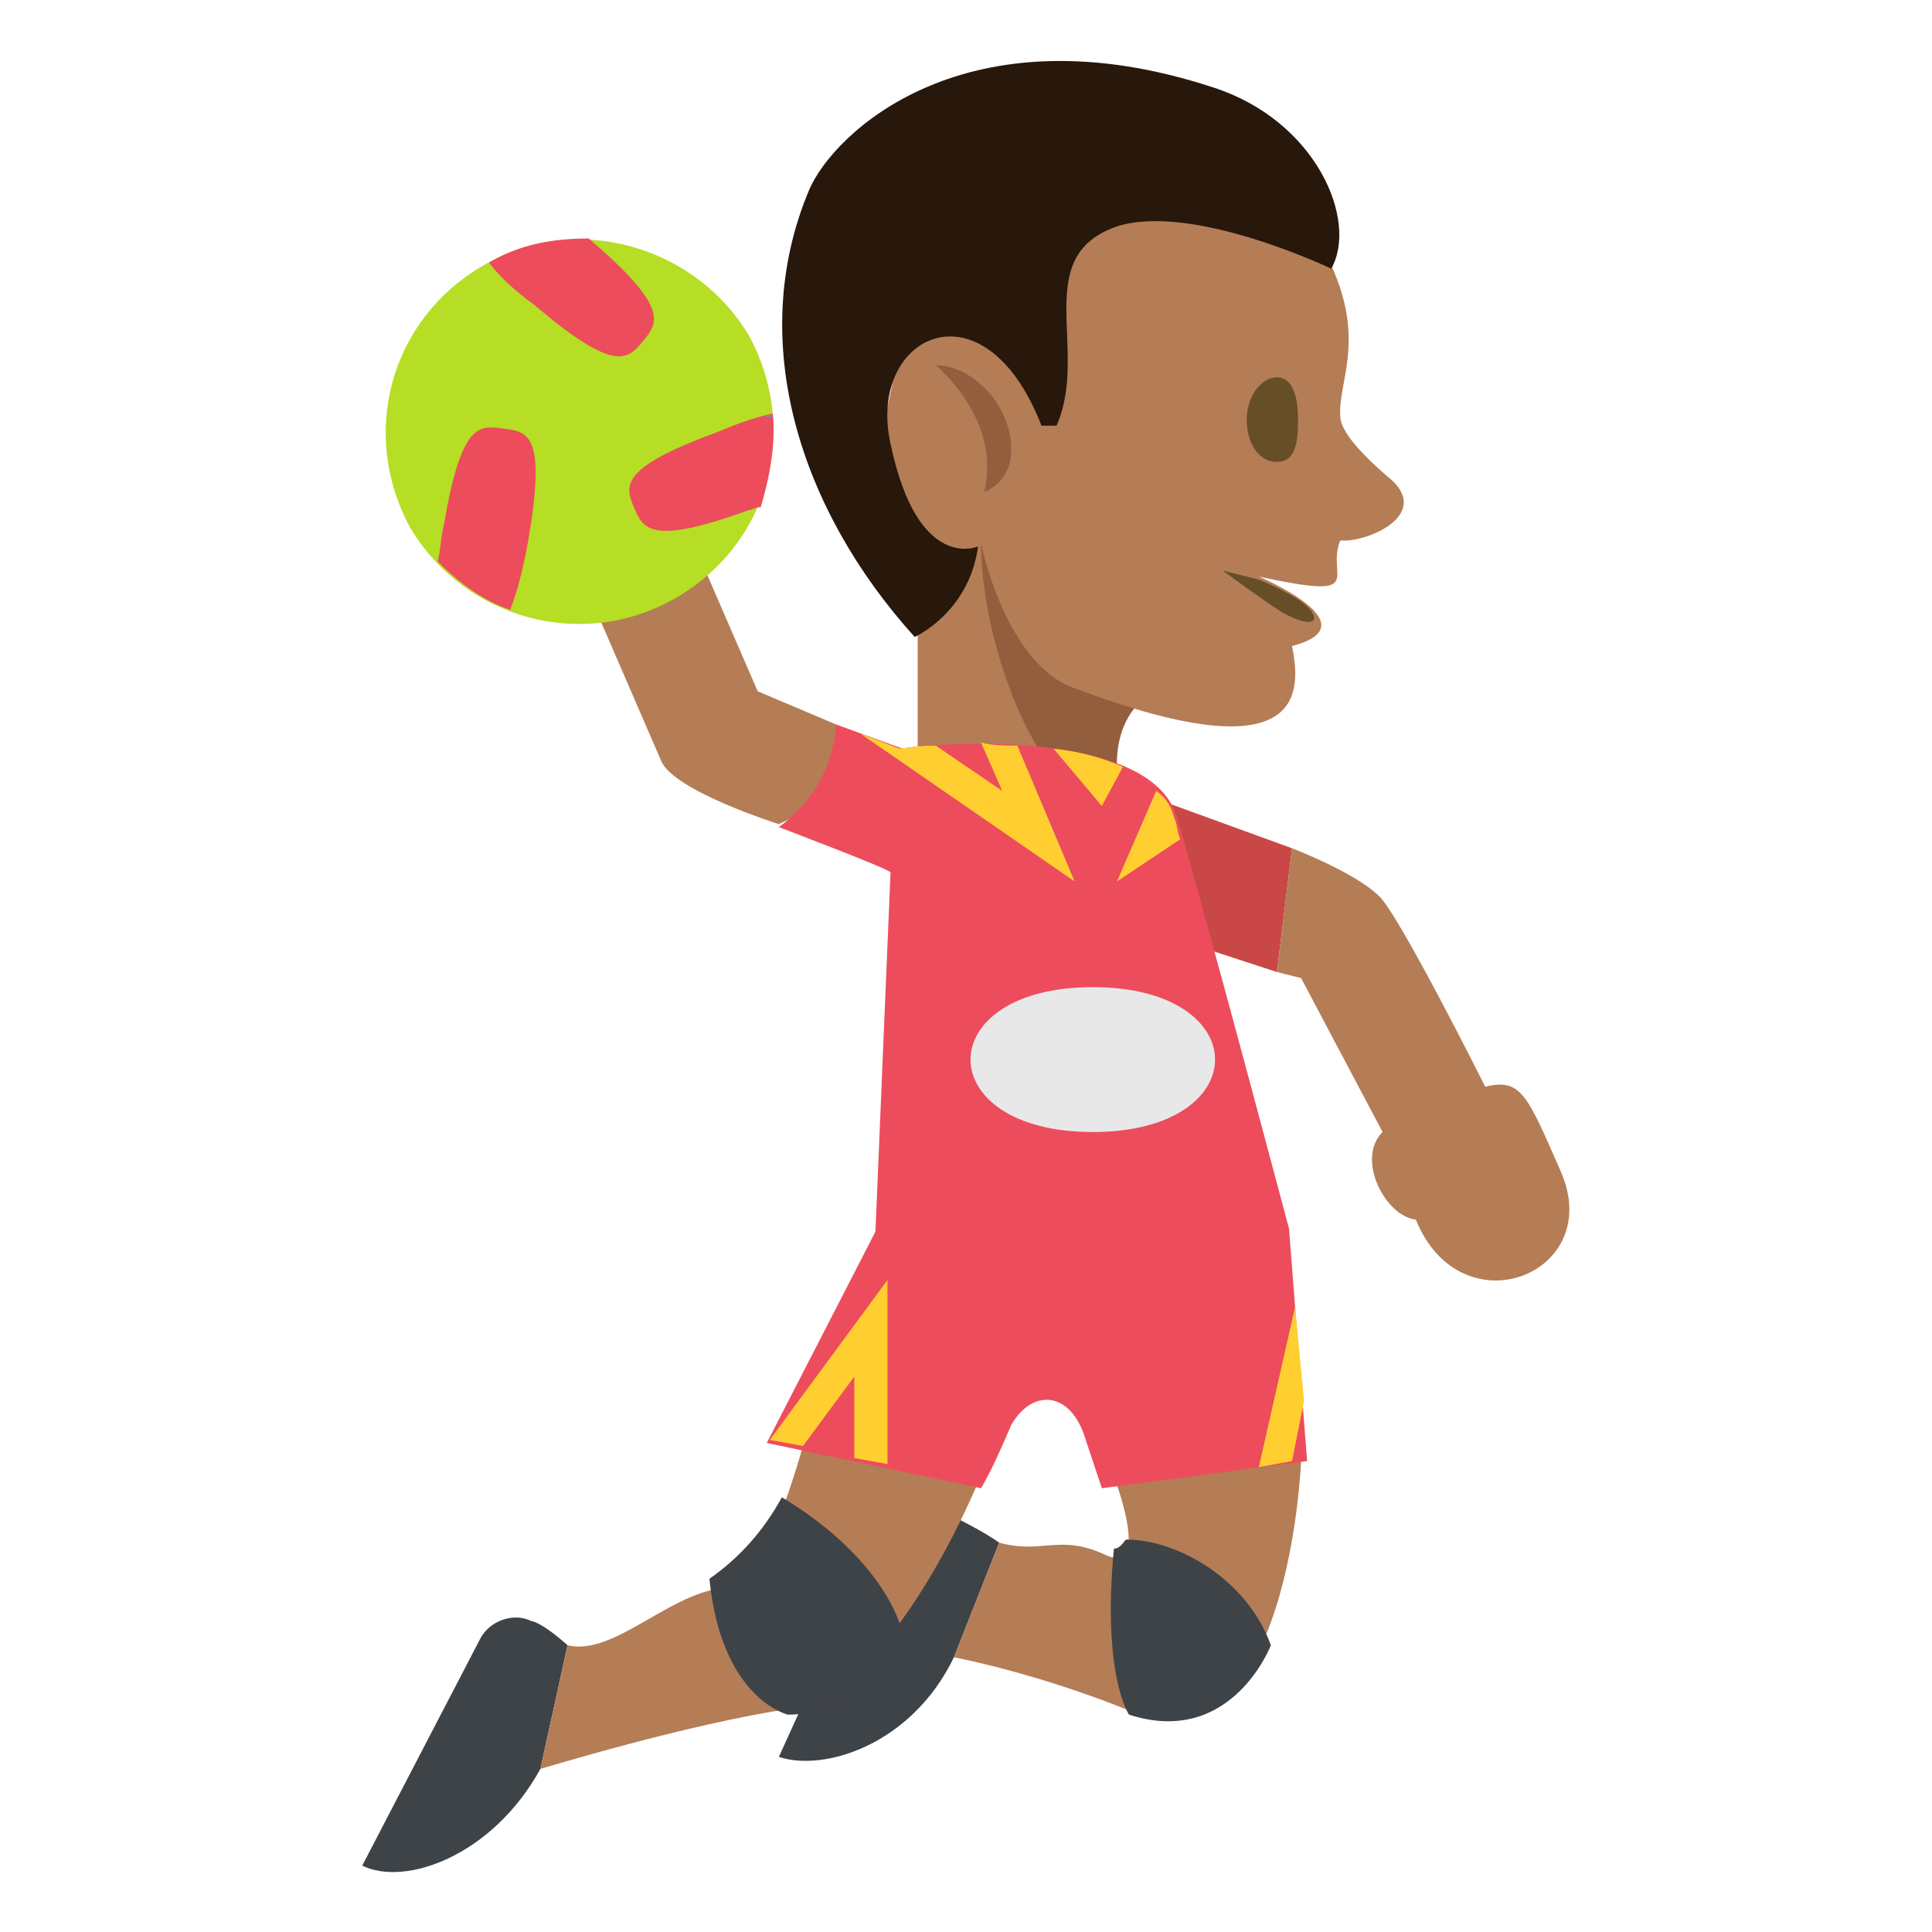 <svg xmlns="http://www.w3.org/2000/svg" viewBox="0 0 64 64" enable-background="new 0 0 64 64"><path fill="#b47d56" d="m33.5 18l-3.1-1.8v10.8h6.9z"/><path d="m38.2 22.9c-2 1.3-.9 4.1-.9 4.1-2.8 0-4.8-5.6-4.8-9l5.7 4.9" fill="#935e3e"/><path d="m31.4 3.9l12.4 4.3c1.6 2.9.5 4.4.6 5.6 0 .6 1.1 1.6 1.7 2.1 1.3 1.2-.9 2.1-1.7 2-.5 1.2 1 2-2.7 1.2 0 0 3.8 1.6 1.1 2.3.3 1.5.5 4.3-7.2 1.4-2.3-.8-3.1-4.8-3.1-4.8l-3.9-.7 2.8-13.4" fill="#b47d56"/><path d="m40.2 2.9c-8.2-2.7-12.6 1.5-13.4 3.4-2.1 5-.3 10.6 3.5 14.8 0 0 1.8-.8 2.1-3 0 0-2 .9-2.9-3.4-.8-3.6 3.1-5.5 5-.6h.5c1.1-2.5-.9-5.6 2-6.6 2.5-.8 7.1 1.4 7.1 1.4.9-1.6-.5-4.9-3.9-6" fill="#28170b"/><path d="m41.3 13.9c0 .8.4 1.4 1 1.4s.7-.6.7-1.4-.2-1.4-.7-1.4-1 .6-1 1.4" fill="#664e27"/><path d="m33.5 14.9c0-1.5-1.3-2.8-2.5-2.8 0 0 2.2 1.8 1.6 4.2 0 0 .9-.3.9-1.4" fill="#935e3e"/><path d="m40.5 18.9c0 0 1.5 1.1 2 1.4 1.1.6 1.3.2.7-.3-.5-.4-1.5-.8-1.5-.8l-1.2-.3" fill="#664e27"/><path d="m25.1 22.9l-2.6-6-3.5 1.6 2.9 6.7c.4 1 3.9 2.1 3.9 2.1l1.9-.9v-2.4l-2.6-1.1" fill="#b47d56"/><g fill="#3e4347"><path d="m17.9 58.6l.9-4.1c-.9-.8-1.2-.8-1.2-.8-.6-.3-1.4 0-1.7.6l-3.9 7.5c1.4.7 4.3-.3 5.9-3.2"/><path d="m31.6 54.9l1.5-3.8c-1-.7-3.3-1.7-3.3-1.7l-4 8.8c1.5.5 4.4-.4 5.8-3.3"/></g><g fill="#b47d56"><path d="m18.8 54.5l-.9 4.1c0 0 4.9-1.5 8.3-2 3.4-.6 6.2-7.5 6.2-7.5l-5.8-1.2c0 0-1.3 4.7-2.3 4.7-1.9-.1-3.9 2.3-5.5 1.9"/><path d="m31.6 54.9l1.5-3.8c1.4.4 2-.3 3.5.4 1.5.7.4-2.3.4-2.3l6.1-.8c0 0-.4 10.3-5.6 8.3-3.2-1.3-5.9-1.8-5.9-1.8"/></g><path d="M16,8.8c-3.1,1.8-4.1,5.6-2.4,8.7c1.8,3,5.7,4.1,8.8,2.3c3.1-1.8,4.1-5.6,2.4-8.7C23,8.1,19,7,16,8.8z" fill="#b5de24"/><path fill="#c94747" d="m38.4 26.5l4.4 1.6-.5 4.1-5.2-1.7z"/><path d="m51.7 38.8c-1.1-2.5-1.3-3.1-2.5-2.8 0 0-2.8-5.6-3.5-6.3-.8-.8-2.9-1.6-2.9-1.6l-.5 4.1.8.2 2.7 5.1c-.9.9.1 2.8 1.1 2.9 1.5 3.7 6.3 1.8 4.8-1.6" fill="#b47d56"/><path d="m42.7 40.7c0 0-2.6-9.8-3.7-13.6-.9-3.2-8.9-2.4-9.1-2.3l-2.2-.8c-.1 1.4-.8 2.6-1.9 3.4 0 0 3.7 1.4 3.7 1.5l-.5 11.9-3.6 7 7.1 1.5c.4-.7.7-1.4 1-2.1.7-1.2 1.9-1.1 2.4.3.2.6.4 1.2.6 1.8l6.8-.9-.6-7.7" fill="#ed4c5c"/><g fill="#ffce31"><path d="m25.5 47.7l1.1.2 1.7-2.3v2.7l1.1.2v-6.1z"/><path d="m41.7 48.6l1.1-.2.4-2-.3-3.1z"/><path d="m35.6 29.2l-1.9-4.5c-.4 0-.8 0-1.2-.1l.7 1.6-2.2-1.5c-.7 0-1.1.1-1.2.1l-1.3-.5 7.1 4.9"/><path d="m39.1 27.8c-.1-.2-.1-.5-.2-.7-.1-.4-.3-.7-.6-.9l-1.3 3 2.1-1.4"/><path d="m36.5 26.7l.7-1.3c-.7-.3-1.4-.5-2.3-.6l1.6 1.9"/></g><g fill="#3e4347"><path d="m25.9 49.6c-.6 1.1-1.4 2-2.4 2.7.4 4 2.6 4.5 2.6 4.5 1.7 0 3.4-1.1 3.8-2.7-.3-1.2-1.5-3-4-4.5"/><path d="m37.3 51c-.1.1-.2.3-.4.3-.4 4.2.5 5.5.5 5.5 3.4 1.1 4.7-2.3 4.7-2.3-.8-2.2-3.1-3.5-4.8-3.5"/></g><g fill="#ed4c5c"><path d="m16.2 8.7c.3.4.8.9 1.5 1.4 2.7 2.3 3.1 1.8 3.6 1.2.5-.6.9-1.1-1.8-3.4-1.2 0-2.3.2-3.3.8"/><path d="m16.9 20.2c.2-.5.4-1.2.6-2.3.6-3.5 0-3.6-.8-3.7s-1.4-.3-2 3.2c-.1.4-.1.8-.2 1.2.7.7 1.5 1.3 2.4 1.6"/><path d="m25.6 13.7c-.5.1-1.1.3-1.8.6-3.3 1.2-3.1 1.8-2.8 2.5.3.7.5 1.3 3.8.1.1 0 .2-.1.4-.1.3-1 .5-2.1.4-3.1"/></g><path d="m25.6 13.8c0-.1 0-.1 0 0-.1-.1-.2 0-.3 0h.3" fill="#42ade2"/><path d="m36.2 37.5c-5.4 0-5.4-4.8 0-4.8 5.4 0 5.4 4.8 0 4.8" fill="#e8e8e8"/></svg>